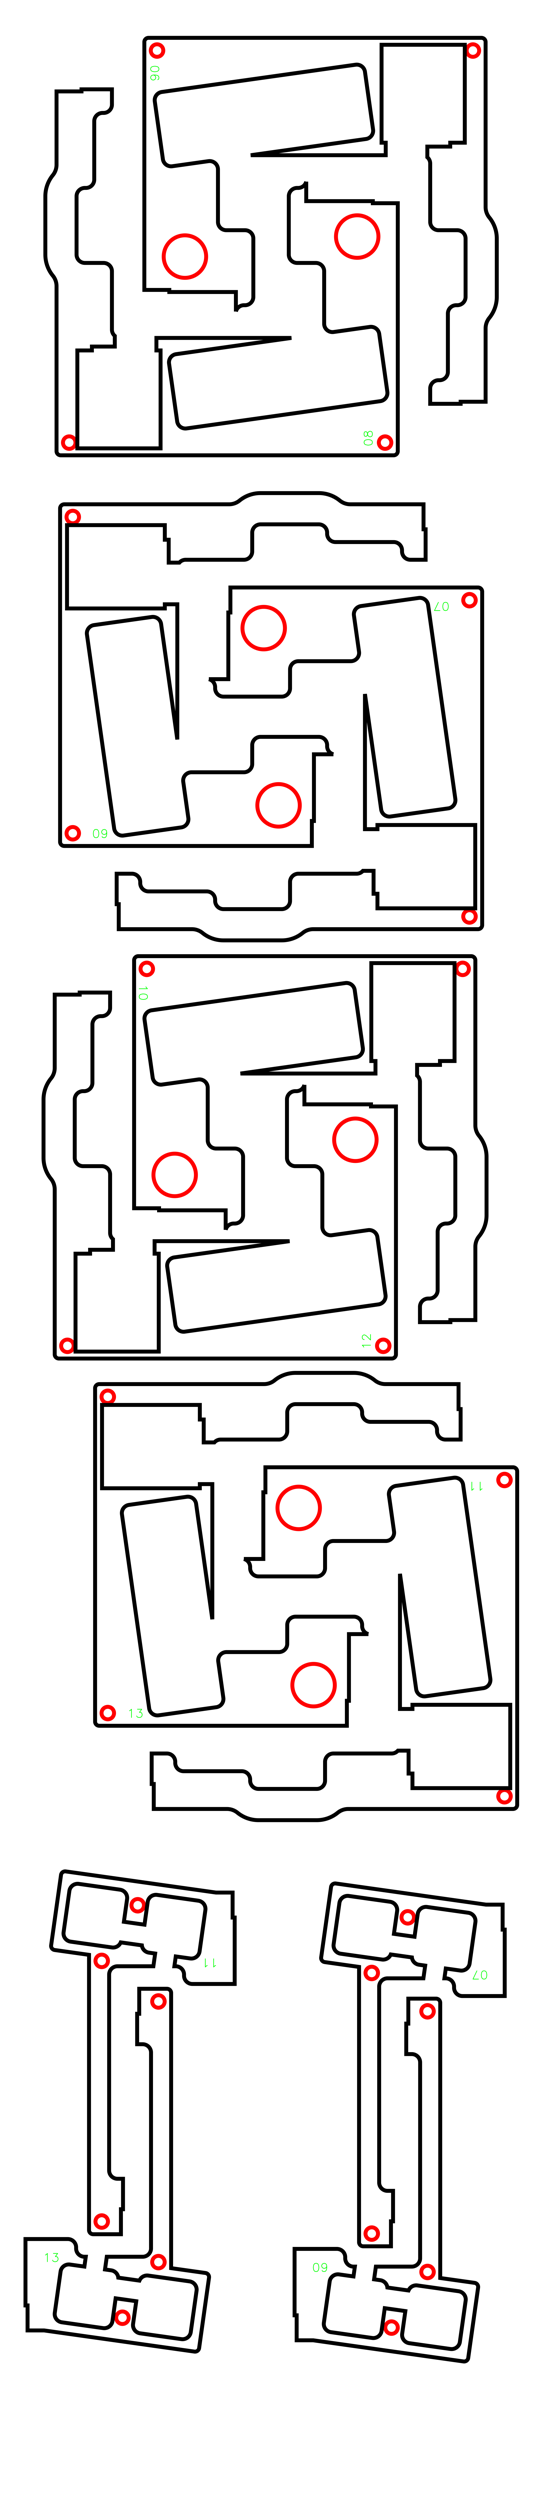 <?xml version="1.0" encoding="UTF-8" standalone="no"?>
<!-- Created with Inkscape (http://www.inkscape.org/) -->

<svg
   width="130mm"
   height="600mm"
   viewBox="0 0 130 600"
   version="1.1"
   id="svg465"
   xml:space="preserve"
   sodipodi:docname="beech_02_20240614.svg"
   inkscape:version="1.2.2 (b0a8486541, 2022-12-01)"
   xmlns:inkscape="http://www.inkscape.org/namespaces/inkscape"
   xmlns:sodipodi="http://sodipodi.sourceforge.net/DTD/sodipodi-0.dtd"
   xmlns="http://www.w3.org/2000/svg"
   xmlns:svg="http://www.w3.org/2000/svg"><sodipodi:namedview
     id="namedview467"
     pagecolor="#ffffff"
     bordercolor="#000000"
     borderopacity="0.25"
     inkscape:showpageshadow="2"
     inkscape:pageopacity="0.0"
     inkscape:pagecheckerboard="0"
     inkscape:deskcolor="#d1d1d1"
     inkscape:document-units="mm"
     showgrid="false"
     inkscape:zoom="0.35355339"
     inkscape:cx="-1026.719"
     inkscape:cy="1268.5496"
     inkscape:window-width="1920"
     inkscape:window-height="1144"
     inkscape:window-x="0"
     inkscape:window-y="0"
     inkscape:window-maximized="1"
     inkscape:current-layer="svg465" /><defs
     id="defs462"><inkscape:path-effect
       effect="bspline"
       id="path-effect18350"
       is_visible="true"
       lpeversion="1"
       weight="15"
       steps="2"
       helper_size="0"
       apply_no_weight="true"
       apply_with_weight="true"
       only_selected="false" /></defs><g
     id="g2946"
     transform="translate(15.51, -6.053)"><path
       style="font-size:12px;fill:none;fill-rule:evenodd;stroke:#ff0000;stroke-width:0.25mm;stroke-linecap:round;stroke-opacity:1"
       d="m 22.226,16.683 a 1.5,1.5 0 0 1 0,3 1.5,1.5 0 0 1 0,-3 z"
       id="path1515" /><path
       style="font-size:12px;fill:none;fill-rule:evenodd;stroke:#ff0000;stroke-width:0.25mm;stroke-linecap:round;stroke-opacity:1"
       d="M 22.226,18.183"
       id="path1513" /><path
       style="font-size:12px;fill:none;fill-rule:evenodd;stroke:#ff0000;stroke-width:0.25mm;stroke-linecap:round;stroke-opacity:1"
       d="m 98.126,16.683 a 1.5,1.5 0 0 1 0,3 1.5,1.5 0 0 1 0,-3 z"
       id="path1499" /><path
       style="font-size:12px;fill:none;fill-rule:evenodd;stroke:#ff0000;stroke-width:0.25mm;stroke-linecap:round;stroke-opacity:1"
       d="M 98.126,18.183"
       id="path1497" /><path
       style="font-size:12px;fill:none;fill-rule:evenodd;stroke:#ff0000;stroke-width:0.25mm;stroke-linecap:round;stroke-opacity:1"
       d="m 28.926,62.533 a 5.1,5.1 0 0 1 0,10.2 5.1,5.1 0 0 1 0,-10.2 z"
       id="path1495" /><path
       style="font-size:12px;fill:none;fill-rule:evenodd;stroke:#ff0000;stroke-width:0.25mm;stroke-linecap:round;stroke-opacity:1"
       d="M 28.926,67.633"
       id="path1493" /><path
       style="font-size:12px;fill:none;fill-rule:evenodd;stroke:#000000;stroke-width:0.25mm;stroke-linecap:round;stroke-opacity:1"
       d="m 19.176,16.133 v 59.5 h 5.999 v 0.5 h 16 v 4.684 a 2,2 0 0 1 1.94,-1.515 h 0.25 a 2,2 0 0 0 2,-2 v -14 a 2,2 0 0 0 -2,-2 h -4.5 a 2,2 0 0 1 -2,-2 v -12.593 a 2,2 0 0 0 -2.278,-1.981 l -8.695,1.222 a 2,2 0 0 1 -2.259,-1.702 l -1.949,-13.864 a 2,2 0 0 1 1.702,-2.259 l 46.543,-6.541 a 2,2 0 0 1 2.259,1.702 l 1.948,13.864 a 2,2 0 0 1 -1.702,2.259 l -27.698,3.893 h 32.44 v -3.002 h -1 V 16.8 h 20 v 23.5 h -3.5 v 0.933 h -5.5 v 2.558 a 2,2 0 0 1 0.689,1.511 v 14 a 2,2 0 0 0 2,2 h 4.5 a 2,2 0 0 1 2,2 v 14 a 2,2 0 0 1 -2,2 h -0.25 a 2,2 0 0 0 -2,2 v 14 a 2,2 0 0 1 -2,2 h -0.25 a 2,2 0 0 0 -2,2 v 3.664 h 7.312 v -0.5 h 5.999 V 84.872 a 4,4 0 0 1 0.896,-2.523 8,8 0 0 0 1.793,-5.047 v -14 a 8,8 0 0 0 -1.793,-5.047 4,4 0 0 1 -0.896,-2.524 V 16.133 a 1,1 0 0 0 -1,-1 H 20.176 a 1,1 0 0 0 -1,1 z"
       id="path712" /><g
       inkscape:label="Hershey Text"
       style="fill:none;stroke:#00ff00;stroke-linecap:round;stroke-linejoin:round;stroke-opacity:1"
       transform="matrix(6.12323e-17 1 -1 6.12323e-17 0.835 2.483)"
       id="g5981"><g
         transform="translate(18.901, -19.855)"
         id="g5979"
         style="stroke:#00ff00;stroke-opacity:1"><path
           d="M 378 662 L 284 630 L 220 536 L 189 378 L 189 284 L 220 126 L 284 31.5 L 378 0 L 441 0 L 536 31.5 L 598 126 L 630 284 L 630 378 L 598 536 L 536 630 L 441 662 L 378 662"
           style="stroke-width:0.533in;stroke:#00ff00;stroke-opacity:1"
           transform="scale(0.003, -0.003)"
           id="path5975" /><path
           d="M 598 567 L 567 630 L 472 662 L 410 662 L 315 630 L 252 536 L 220 378 L 220 220 L 252 94.5 L 315 31.5 L 410 0 L 441 0 L 536 31.5 L 598 94.5 L 630 189 L 630 220 L 598 315 L 536 378 L 441 410 L 410 410 L 315 378 L 252 315 L 220 220"
           style="stroke-width:0.533in;stroke:#00ff00;stroke-opacity:1"
           transform="matrix(0.003 0 0 -0.003 2 0)"
           id="path5977" /></g></g></g><g
     id="g2946-9"
     transform="matrix(6.12323e-17 1 -1 6.12323e-17 130.999 121.816)"><path
       style="font-size:12px;fill:none;fill-rule:evenodd;stroke:#ff0000;stroke-width:0.25mm;stroke-linecap:round;stroke-opacity:1"
       d="m 22.226,16.683 a 1.5,1.5 0 0 1 0,3 1.5,1.5 0 0 1 0,-3 z"
       id="path1515-4" /><path
       style="font-size:12px;fill:none;fill-rule:evenodd;stroke:#ff0000;stroke-width:0.25mm;stroke-linecap:round;stroke-opacity:1"
       d="M 22.226,18.183"
       id="path1513-7" /><path
       style="font-size:12px;fill:none;fill-rule:evenodd;stroke:#ff0000;stroke-width:0.25mm;stroke-linecap:round;stroke-opacity:1"
       d="m 98.126,16.683 a 1.5,1.5 0 0 1 0,3 1.5,1.5 0 0 1 0,-3 z"
       id="path1499-8" /><path
       style="font-size:12px;fill:none;fill-rule:evenodd;stroke:#ff0000;stroke-width:0.25mm;stroke-linecap:round;stroke-opacity:1"
       d="M 98.126,18.183"
       id="path1497-4" /><path
       style="font-size:12px;fill:none;fill-rule:evenodd;stroke:#ff0000;stroke-width:0.25mm;stroke-linecap:round;stroke-opacity:1"
       d="m 28.926,62.533 a 5.1,5.1 0 0 1 0,10.2 5.1,5.1 0 0 1 0,-10.2 z"
       id="path1495-5" /><path
       style="font-size:12px;fill:none;fill-rule:evenodd;stroke:#ff0000;stroke-width:0.25mm;stroke-linecap:round;stroke-opacity:1"
       d="M 28.926,67.633"
       id="path1493-0" /><path
       style="font-size:12px;fill:none;fill-rule:evenodd;stroke:#000000;stroke-width:0.25mm;stroke-linecap:round;stroke-opacity:1"
       d="m 19.176,16.133 v 59.5 h 5.999 v 0.5 h 16 v 4.684 a 2,2 0 0 1 1.94,-1.515 h 0.25 a 2,2 0 0 0 2,-2 v -14 a 2,2 0 0 0 -2,-2 h -4.5 a 2,2 0 0 1 -2,-2 v -12.593 a 2,2 0 0 0 -2.278,-1.981 l -8.695,1.222 a 2,2 0 0 1 -2.259,-1.702 l -1.949,-13.864 a 2,2 0 0 1 1.702,-2.259 l 46.543,-6.541 a 2,2 0 0 1 2.259,1.702 l 1.948,13.864 a 2,2 0 0 1 -1.702,2.259 l -27.698,3.893 h 32.44 v -3.002 h -1 V 16.8 h 20 v 23.5 h -3.5 v 0.933 h -5.5 v 2.558 a 2,2 0 0 1 0.689,1.511 v 14 a 2,2 0 0 0 2,2 h 4.5 a 2,2 0 0 1 2,2 v 14 a 2,2 0 0 1 -2,2 h -0.25 a 2,2 0 0 0 -2,2 v 14 a 2,2 0 0 1 -2,2 h -0.25 a 2,2 0 0 0 -2,2 v 3.664 h 7.312 v -0.5 h 5.999 V 84.872 a 4,4 0 0 1 0.896,-2.523 8,8 0 0 0 1.793,-5.047 v -14 a 8,8 0 0 0 -1.793,-5.047 4,4 0 0 1 -0.896,-2.524 V 16.133 a 1,1 0 0 0 -1,-1 H 20.176 a 1,1 0 0 0 -1,1 z"
       id="path712-3" /><g
       inkscape:label="Hershey Text"
       style="fill:none;stroke:#00ff00;stroke-linecap:round;stroke-linejoin:round;stroke-opacity:1"
       transform="matrix(6.12323e-17 1 -1 6.12323e-17 -117.814 136.641)"
       id="g6013"><g
         transform="translate(-113.933, -140.543)"
         id="g6011"
         style="stroke:#00ff00;stroke-opacity:1"><path
           d="M 378 662 L 284 630 L 220 536 L 189 378 L 189 284 L 220 126 L 284 31.5 L 378 0 L 441 0 L 536 31.5 L 598 126 L 630 284 L 630 378 L 598 536 L 536 630 L 441 662 L 378 662"
           style="stroke-width:0.533in;stroke:#00ff00;stroke-opacity:1"
           transform="scale(0.003, -0.003)"
           id="path6007" /><path
           d="M 630 662 L 315 0 M 189 662 L 630 662"
           style="stroke-width:0.533in;stroke:#00ff00;stroke-opacity:1"
           transform="matrix(0.003 0 0 -0.003 2 0)"
           id="path6009" /></g></g></g><g
     id="g2938-6"
     transform="matrix(6.12323e-17 1 -1 6.12323e-17 206.609 431.766)"><path
       style="font-size:12px;fill:none;fill-rule:evenodd;stroke:#ff0000;stroke-width:0.25mm;stroke-linecap:round;stroke-opacity:1"
       d="m 28.376,107.129 a 1.5,1.5 0 0 1 0,3 1.5,1.5 0 0 1 0,-3 z"
       id="path1511-1" /><path
       style="font-size:12px;fill:none;fill-rule:evenodd;stroke:#ff0000;stroke-width:0.25mm;stroke-linecap:round;stroke-opacity:1"
       d="M 28.376,108.629"
       id="path1509-0" /><path
       style="font-size:12px;fill:none;fill-rule:evenodd;stroke:#ff0000;stroke-width:0.25mm;stroke-linecap:round;stroke-opacity:1"
       d="m 41.726,115.779 a 1.5,1.5 0 0 1 0,3 1.5,1.5 0 0 1 0,-3 z"
       id="path1507-6" /><path
       style="font-size:12px;fill:none;fill-rule:evenodd;stroke:#ff0000;stroke-width:0.25mm;stroke-linecap:round;stroke-opacity:1"
       d="M 41.726,117.279"
       id="path1505-3" /><path
       style="font-size:12px;fill:none;fill-rule:evenodd;stroke:#ff0000;stroke-width:0.25mm;stroke-linecap:round;stroke-opacity:1"
       d="m 104.276,115.779 a 1.5,1.5 0 0 1 0,3 1.5,1.5 0 0 1 0,-3 z"
       id="path1503-2" /><path
       style="font-size:12px;fill:none;fill-rule:evenodd;stroke:#ff0000;stroke-width:0.25mm;stroke-linecap:round;stroke-opacity:1"
       d="M 104.276,117.279"
       id="path1501-0" /><path
       style="font-size:12px;fill:none;fill-rule:evenodd;stroke:#000000;stroke-width:0.25mm;stroke-linecap:round;stroke-opacity:1"
       d="m 25.326,85.829 v 3.999 l -5.074,36.101 a 1,1 0 0 0 0.851,1.13 l 16.884,2.373 a 1,1 0 0 0 1.13,-0.852 l 1.159,-8.251 h 66.05 a 1,1 0 0 0 1,-1 v -6.667 h -5.999 v -0.5 h -7.312 v 1.336 a 2,2 0 0 1 -2,2 h -47 a 2,2 0 0 1 -2,-2 v -8.631 l -3.055,-0.429 -0.209,1.485 a 2,2 0 0 1 -1.755,1.709 l -0.713,5.077 a 2,2 0 0 1 1.215,2.127 l -1.391,9.902 a 2,2 0 0 1 -2.259,1.703 l -9.903,-1.392 a 2,2 0 0 1 -1.702,-2.259 l 1.392,-9.903 a 2,2 0 0 1 2.259,-1.702 l 5.446,0.765 0.696,-4.951 -5.447,-0.765 a 2,2 0 0 1 -1.702,-2.259 l 1.392,-9.903 a 2,2 0 0 1 2.259,-1.702 l 9.903,1.392 a 2,2 0 0 1 1.702,2.259 l -0.487,3.465 2.359,0.332 v -0.32 a 2,2 0 0 1 2,-2 h 0.25 a 2,2 0 0 0 2,-2 v -10.169 h -15.94 v 0.5 z"
       id="path1491-6" /><g
       inkscape:label="Hershey Text"
       style="fill:none;stroke:#00ff00;stroke-linecap:round;stroke-linejoin:round;stroke-opacity:1"
       transform="matrix(6.12323e-17 1 -1 6.12323e-17 -113.118 137.14)"
       id="g6029"><g
         transform="translate(-48.078, -154.333)"
         id="g6027"
         style="stroke:#00ff00;stroke-opacity:1"><path
           d="M 378 662 L 284 630 L 220 536 L 189 378 L 189 284 L 220 126 L 284 31.5 L 378 0 L 441 0 L 536 31.5 L 598 126 L 630 284 L 630 378 L 598 536 L 536 630 L 441 662 L 378 662"
           style="stroke-width:0.533in;stroke:#00ff00;stroke-opacity:1"
           transform="scale(0.003, -0.003)"
           id="path6023" /><path
           d="M 630 662 L 315 0 M 189 662 L 630 662"
           style="stroke-width:0.533in;stroke:#00ff00;stroke-opacity:1"
           transform="matrix(0.003 0 0 -0.003 2 0)"
           id="path6025" /></g></g></g><g
     id="g2946-0"
     transform="matrix(-1 1.22465e-16 -1.22465e-16 -1 114.761 124.404)"><path
       style="font-size:12px;fill:none;fill-rule:evenodd;stroke:#ff0000;stroke-width:0.25mm;stroke-linecap:round;stroke-opacity:1"
       d="m 22.226,16.683 a 1.5,1.5 0 0 1 0,3 1.5,1.5 0 0 1 0,-3 z"
       id="path1515-7" /><path
       style="font-size:12px;fill:none;fill-rule:evenodd;stroke:#ff0000;stroke-width:0.25mm;stroke-linecap:round;stroke-opacity:1"
       d="M 22.226,18.183"
       id="path1513-8" /><path
       style="font-size:12px;fill:none;fill-rule:evenodd;stroke:#ff0000;stroke-width:0.25mm;stroke-linecap:round;stroke-opacity:1"
       d="m 98.126,16.683 a 1.5,1.5 0 0 1 0,3 1.5,1.5 0 0 1 0,-3 z"
       id="path1499-6" /><path
       style="font-size:12px;fill:none;fill-rule:evenodd;stroke:#ff0000;stroke-width:0.25mm;stroke-linecap:round;stroke-opacity:1"
       d="M 98.126,18.183"
       id="path1497-8" /><path
       style="font-size:12px;fill:none;fill-rule:evenodd;stroke:#ff0000;stroke-width:0.25mm;stroke-linecap:round;stroke-opacity:1"
       d="m 28.926,62.533 a 5.1,5.1 0 0 1 0,10.2 5.1,5.1 0 0 1 0,-10.2 z"
       id="path1495-8" /><path
       style="font-size:12px;fill:none;fill-rule:evenodd;stroke:#ff0000;stroke-width:0.25mm;stroke-linecap:round;stroke-opacity:1"
       d="M 28.926,67.633"
       id="path1493-4" /><path
       style="font-size:12px;fill:none;fill-rule:evenodd;stroke:#000000;stroke-width:0.25mm;stroke-linecap:round;stroke-opacity:1"
       d="m 19.176,16.133 v 59.5 h 5.999 v 0.5 h 16 v 4.684 a 2,2 0 0 1 1.94,-1.515 h 0.25 a 2,2 0 0 0 2,-2 v -14 a 2,2 0 0 0 -2,-2 h -4.5 a 2,2 0 0 1 -2,-2 v -12.593 a 2,2 0 0 0 -2.278,-1.981 l -8.695,1.222 a 2,2 0 0 1 -2.259,-1.702 l -1.949,-13.864 a 2,2 0 0 1 1.702,-2.259 l 46.543,-6.541 a 2,2 0 0 1 2.259,1.702 l 1.948,13.864 a 2,2 0 0 1 -1.702,2.259 l -27.698,3.893 h 32.44 v -3.002 h -1 V 16.8 h 20 v 23.5 h -3.5 v 0.933 h -5.5 v 2.558 a 2,2 0 0 1 0.689,1.511 v 14 a 2,2 0 0 0 2,2 h 4.5 a 2,2 0 0 1 2,2 v 14 a 2,2 0 0 1 -2,2 h -0.25 a 2,2 0 0 0 -2,2 v 14 a 2,2 0 0 1 -2,2 h -0.25 a 2,2 0 0 0 -2,2 v 3.664 h 7.312 v -0.5 h 5.999 V 84.872 a 4,4 0 0 1 0.896,-2.523 8,8 0 0 0 1.793,-5.047 v -14 a 8,8 0 0 0 -1.793,-5.047 4,4 0 0 1 -0.896,-2.524 V 16.133 a 1,1 0 0 0 -1,-1 H 20.176 a 1,1 0 0 0 -1,1 z"
       id="path712-31" /><g
       inkscape:label="Hershey Text"
       style="fill:none;stroke:#00ff00;stroke-linecap:round;stroke-linejoin:round;stroke-opacity:1"
       transform="matrix(6.12323e-17 1 -1 6.12323e-17 -6.712 -215.004)"
       id="g6045"><g
         transform="translate(232.017, -32)"
         id="g6043"
         style="stroke:#00ff00;stroke-opacity:1"><path
           d="M 378 662 L 284 630 L 220 536 L 189 378 L 189 284 L 220 126 L 284 31.5 L 378 0 L 441 0 L 536 31.5 L 598 126 L 630 284 L 630 378 L 598 536 L 536 630 L 441 662 L 378 662"
           style="stroke-width:0.533in;stroke:#00ff00;stroke-opacity:1"
           transform="scale(0.003, -0.003)"
           id="path6039" /><path
           d="M 346 662 L 252 630 L 220 567 L 220 504 L 252 441 L 315 410 L 441 378 L 536 346 L 598 284 L 630 220 L 630 126 L 598 63 L 567 31.5 L 472 0 L 346 0 L 252 31.5 L 220 63 L 189 126 L 189 220 L 220 284 L 284 346 L 378 378 L 504 410 L 567 441 L 598 504 L 598 567 L 567 630 L 472 662 L 346 662"
           style="stroke-width:0.533in;stroke:#00ff00;stroke-opacity:1"
           transform="matrix(0.003 0 0 -0.003 2 0)"
           id="path6041" /></g></g></g><g
     id="g2946-0-9"
     transform="matrix(-1 1.22465e-16 -1.22465e-16 -1 114.323 341.169)"><path
       style="font-size:12px;fill:none;fill-rule:evenodd;stroke:#ff0000;stroke-width:0.25mm;stroke-linecap:round;stroke-opacity:1"
       d="m 22.226,16.683 a 1.5,1.5 0 0 1 0,3 1.5,1.5 0 0 1 0,-3 z"
       id="path1515-7-4" /><path
       style="font-size:12px;fill:none;fill-rule:evenodd;stroke:#ff0000;stroke-width:0.25mm;stroke-linecap:round;stroke-opacity:1"
       d="M 22.226,18.183"
       id="path1513-8-8" /><path
       style="font-size:12px;fill:none;fill-rule:evenodd;stroke:#ff0000;stroke-width:0.25mm;stroke-linecap:round;stroke-opacity:1"
       d="m 98.126,16.683 a 1.5,1.5 0 0 1 0,3 1.5,1.5 0 0 1 0,-3 z"
       id="path1499-6-1" /><path
       style="font-size:12px;fill:none;fill-rule:evenodd;stroke:#ff0000;stroke-width:0.25mm;stroke-linecap:round;stroke-opacity:1"
       d="M 98.126,18.183"
       id="path1497-8-2" /><path
       style="font-size:12px;fill:none;fill-rule:evenodd;stroke:#ff0000;stroke-width:0.25mm;stroke-linecap:round;stroke-opacity:1"
       d="m 28.926,62.533 a 5.1,5.1 0 0 1 0,10.2 5.1,5.1 0 0 1 0,-10.2 z"
       id="path1495-8-9" /><path
       style="font-size:12px;fill:none;fill-rule:evenodd;stroke:#ff0000;stroke-width:0.25mm;stroke-linecap:round;stroke-opacity:1"
       d="M 28.926,67.633"
       id="path1493-4-3" /><path
       style="font-size:12px;fill:none;fill-rule:evenodd;stroke:#000000;stroke-width:0.25mm;stroke-linecap:round;stroke-opacity:1"
       d="m 19.176,16.133 v 59.5 h 5.999 v 0.5 h 16 v 4.684 a 2,2 0 0 1 1.94,-1.515 h 0.25 a 2,2 0 0 0 2,-2 v -14 a 2,2 0 0 0 -2,-2 h -4.5 a 2,2 0 0 1 -2,-2 v -12.593 a 2,2 0 0 0 -2.278,-1.981 l -8.695,1.222 a 2,2 0 0 1 -2.259,-1.702 l -1.949,-13.864 a 2,2 0 0 1 1.702,-2.259 l 46.543,-6.541 a 2,2 0 0 1 2.259,1.702 l 1.948,13.864 a 2,2 0 0 1 -1.702,2.259 l -27.698,3.893 h 32.44 v -3.002 h -1 V 16.8 h 20 v 23.5 h -3.5 v 0.933 h -5.5 v 2.558 a 2,2 0 0 1 0.689,1.511 v 14 a 2,2 0 0 0 2,2 h 4.5 a 2,2 0 0 1 2,2 v 14 a 2,2 0 0 1 -2,2 h -0.25 a 2,2 0 0 0 -2,2 v 14 a 2,2 0 0 1 -2,2 h -0.25 a 2,2 0 0 0 -2,2 v 3.664 h 7.312 v -0.5 h 5.999 V 84.872 a 4,4 0 0 1 0.896,-2.523 8,8 0 0 0 1.793,-5.047 v -14 a 8,8 0 0 0 -1.793,-5.047 4,4 0 0 1 -0.896,-2.524 V 16.133 a 1,1 0 0 0 -1,-1 H 20.176 a 1,1 0 0 0 -1,1 z"
       id="path712-31-9" /><g
       inkscape:label="Hershey Text"
       style="fill:none;stroke:#00ff00;stroke-linecap:round;stroke-linejoin:round;stroke-opacity:1"
       transform="matrix(6.12323e-17 1 -1 6.12323e-17 -6.712 -215.004)"
       id="g6061"><g
         transform="translate(232.017, -32)"
         id="g6059"
         style="stroke:#00ff00;stroke-opacity:1"><path
           d="M 284 536 L 346 567 L 441 662 L 441 0"
           style="stroke-width:0.533in;stroke:#00ff00;stroke-opacity:1"
           transform="scale(0.003, -0.003)"
           id="path6055" /><path
           d="M 220 504 L 220 536 L 252 598 L 284 630 L 346 662 L 472 662 L 536 630 L 567 598 L 598 536 L 598 472 L 567 410 L 504 315 L 189 0 L 630 0"
           style="stroke-width:0.533in;stroke:#00ff00;stroke-opacity:1"
           transform="matrix(0.003 0 0 -0.003 2 0)"
           id="path6057" /></g></g></g><g
     id="g2946-6"
     transform="matrix(6.12323e-17 -1 1 6.12323e-17 -0.695 222.203)"><path
       style="font-size:12px;fill:none;fill-rule:evenodd;stroke:#ff0000;stroke-width:0.25mm;stroke-linecap:round;stroke-opacity:1"
       d="m 22.226,16.683 a 1.5,1.5 0 0 1 0,3 1.5,1.5 0 0 1 0,-3 z"
       id="path1515-49" /><path
       style="font-size:12px;fill:none;fill-rule:evenodd;stroke:#ff0000;stroke-width:0.25mm;stroke-linecap:round;stroke-opacity:1"
       d="M 22.226,18.183"
       id="path1513-5" /><path
       style="font-size:12px;fill:none;fill-rule:evenodd;stroke:#ff0000;stroke-width:0.25mm;stroke-linecap:round;stroke-opacity:1"
       d="m 98.126,16.683 a 1.5,1.5 0 0 1 0,3 1.5,1.5 0 0 1 0,-3 z"
       id="path1499-0" /><path
       style="font-size:12px;fill:none;fill-rule:evenodd;stroke:#ff0000;stroke-width:0.25mm;stroke-linecap:round;stroke-opacity:1"
       d="M 98.126,18.183"
       id="path1497-48" /><path
       style="font-size:12px;fill:none;fill-rule:evenodd;stroke:#ff0000;stroke-width:0.25mm;stroke-linecap:round;stroke-opacity:1"
       d="m 28.926,62.533 a 5.1,5.1 0 0 1 0,10.2 5.1,5.1 0 0 1 0,-10.2 z"
       id="path1495-7" /><path
       style="font-size:12px;fill:none;fill-rule:evenodd;stroke:#ff0000;stroke-width:0.25mm;stroke-linecap:round;stroke-opacity:1"
       d="M 28.926,67.633"
       id="path1493-1" /><path
       style="font-size:12px;fill:none;fill-rule:evenodd;stroke:#000000;stroke-width:0.25mm;stroke-linecap:round;stroke-opacity:1"
       d="m 19.176,16.133 v 59.5 h 5.999 v 0.5 h 16 v 4.684 a 2,2 0 0 1 1.94,-1.515 h 0.25 a 2,2 0 0 0 2,-2 v -14 a 2,2 0 0 0 -2,-2 h -4.5 a 2,2 0 0 1 -2,-2 v -12.593 a 2,2 0 0 0 -2.278,-1.981 l -8.695,1.222 a 2,2 0 0 1 -2.259,-1.702 l -1.949,-13.864 a 2,2 0 0 1 1.702,-2.259 l 46.543,-6.541 a 2,2 0 0 1 2.259,1.702 l 1.948,13.864 a 2,2 0 0 1 -1.702,2.259 l -27.698,3.893 h 32.44 v -3.002 h -1 V 16.8 h 20 v 23.5 h -3.5 v 0.933 h -5.5 v 2.558 a 2,2 0 0 1 0.689,1.511 v 14 a 2,2 0 0 0 2,2 h 4.5 a 2,2 0 0 1 2,2 v 14 a 2,2 0 0 1 -2,2 h -0.25 a 2,2 0 0 0 -2,2 v 14 a 2,2 0 0 1 -2,2 h -0.25 a 2,2 0 0 0 -2,2 v 3.664 h 7.312 v -0.5 h 5.999 V 84.872 a 4,4 0 0 1 0.896,-2.523 8,8 0 0 0 1.793,-5.047 v -14 a 8,8 0 0 0 -1.793,-5.047 4,4 0 0 1 -0.896,-2.524 V 16.133 a 1,1 0 0 0 -1,-1 H 20.176 a 1,1 0 0 0 -1,1 z"
       id="path712-7" /><g
       inkscape:label="Hershey Text"
       style="fill:none;stroke:#00ff00;stroke-linecap:round;stroke-linejoin:round;stroke-opacity:1"
       transform="matrix(6.12323e-17 1 -1 6.12323e-17 -336.304 133.858)"
       id="g6109"><g
         transform="translate(-111.305, -357.47)"
         id="g6107"
         style="stroke:#00ff00;stroke-opacity:1"><path
           d="M 378 662 L 284 630 L 220 536 L 189 378 L 189 284 L 220 126 L 284 31.5 L 378 0 L 441 0 L 536 31.5 L 598 126 L 630 284 L 630 378 L 598 536 L 536 630 L 441 662 L 378 662"
           style="stroke-width:0.533in;stroke:#00ff00;stroke-opacity:1"
           transform="scale(0.003, -0.003)"
           id="path6103" /><path
           d="M 598 441 L 567 346 L 504 284 L 410 252 L 378 252 L 284 284 L 220 346 L 189 441 L 189 472 L 220 567 L 284 630 L 378 662 L 410 662 L 504 630 L 567 567 L 598 441 L 598 284 L 567 126 L 504 31.5 L 410 0 L 346 0 L 252 31.5 L 220 94.5"
           style="stroke-width:0.533in;stroke:#00ff00;stroke-opacity:1"
           transform="matrix(0.003 0 0 -0.003 2 0)"
           id="path6105" /></g></g></g><g
     id="g2946-9-1"
     transform="matrix(6.12323e-17 1 -1 6.12323e-17 139.412 332.959)"><path
       style="font-size:12px;fill:none;fill-rule:evenodd;stroke:#ff0000;stroke-width:0.25mm;stroke-linecap:round;stroke-opacity:1"
       d="m 22.226,16.683 a 1.5,1.5 0 0 1 0,3 1.5,1.5 0 0 1 0,-3 z"
       id="path1515-4-5" /><path
       style="font-size:12px;fill:none;fill-rule:evenodd;stroke:#ff0000;stroke-width:0.25mm;stroke-linecap:round;stroke-opacity:1"
       d="M 22.226,18.183"
       id="path1513-7-9" /><path
       style="font-size:12px;fill:none;fill-rule:evenodd;stroke:#ff0000;stroke-width:0.25mm;stroke-linecap:round;stroke-opacity:1"
       d="m 98.126,16.683 a 1.5,1.5 0 0 1 0,3 1.5,1.5 0 0 1 0,-3 z"
       id="path1499-8-8" /><path
       style="font-size:12px;fill:none;fill-rule:evenodd;stroke:#ff0000;stroke-width:0.25mm;stroke-linecap:round;stroke-opacity:1"
       d="M 98.126,18.183"
       id="path1497-4-4" /><path
       style="font-size:12px;fill:none;fill-rule:evenodd;stroke:#ff0000;stroke-width:0.25mm;stroke-linecap:round;stroke-opacity:1"
       d="m 28.926,62.533 a 5.1,5.1 0 0 1 0,10.2 5.1,5.1 0 0 1 0,-10.2 z"
       id="path1495-5-8" /><path
       style="font-size:12px;fill:none;fill-rule:evenodd;stroke:#ff0000;stroke-width:0.25mm;stroke-linecap:round;stroke-opacity:1"
       d="M 28.926,67.633"
       id="path1493-0-1" /><path
       style="font-size:12px;fill:none;fill-rule:evenodd;stroke:#000000;stroke-width:0.25mm;stroke-linecap:round;stroke-opacity:1"
       d="m 19.176,16.133 v 59.5 h 5.999 v 0.5 h 16 v 4.684 a 2,2 0 0 1 1.94,-1.515 h 0.25 a 2,2 0 0 0 2,-2 v -14 a 2,2 0 0 0 -2,-2 h -4.5 a 2,2 0 0 1 -2,-2 v -12.593 a 2,2 0 0 0 -2.278,-1.981 l -8.695,1.222 a 2,2 0 0 1 -2.259,-1.702 l -1.949,-13.864 a 2,2 0 0 1 1.702,-2.259 l 46.543,-6.541 a 2,2 0 0 1 2.259,1.702 l 1.948,13.864 a 2,2 0 0 1 -1.702,2.259 l -27.698,3.893 h 32.44 v -3.002 h -1 V 16.8 h 20 v 23.5 h -3.5 v 0.933 h -5.5 v 2.558 a 2,2 0 0 1 0.689,1.511 v 14 a 2,2 0 0 0 2,2 h 4.5 a 2,2 0 0 1 2,2 v 14 a 2,2 0 0 1 -2,2 h -0.25 a 2,2 0 0 0 -2,2 v 14 a 2,2 0 0 1 -2,2 h -0.25 a 2,2 0 0 0 -2,2 v 3.664 h 7.312 v -0.5 h 5.999 V 84.872 a 4,4 0 0 1 0.896,-2.523 8,8 0 0 0 1.793,-5.047 v -14 a 8,8 0 0 0 -1.793,-5.047 4,4 0 0 1 -0.896,-2.524 V 16.133 a 1,1 0 0 0 -1,-1 H 20.176 a 1,1 0 0 0 -1,1 z"
       id="path712-3-0" /><g
       inkscape:label="Hershey Text"
       style="fill:none;stroke:#00ff00;stroke-linecap:round;stroke-linejoin:round;stroke-opacity:1"
       transform="matrix(6.12323e-17 1 -1 6.12323e-17 -117.814 136.641)"
       id="g6125"><g
         transform="translate(-113.933, -140.543)"
         id="g6123"
         style="stroke:#00ff00;stroke-opacity:1"><path
           d="M 284 536 L 346 567 L 441 662 L 441 0"
           style="stroke-width:0.533in;stroke:#00ff00;stroke-opacity:1"
           transform="scale(0.003, -0.003)"
           id="path6119" /><path
           d="M 284 536 L 346 567 L 441 662 L 441 0"
           style="stroke-width:0.533in;stroke:#00ff00;stroke-opacity:1"
           transform="matrix(0.003 0 0 -0.003 2 0)"
           id="path6121" /></g></g></g><g
     id="g2946-6-4"
     transform="matrix(6.12323e-17 -1 1 6.12323e-17 7.718 433.346)"><path
       style="font-size:12px;fill:none;fill-rule:evenodd;stroke:#ff0000;stroke-width:0.25mm;stroke-linecap:round;stroke-opacity:1"
       d="m 22.226,16.683 a 1.5,1.5 0 0 1 0,3 1.5,1.5 0 0 1 0,-3 z"
       id="path1515-49-4" /><path
       style="font-size:12px;fill:none;fill-rule:evenodd;stroke:#ff0000;stroke-width:0.25mm;stroke-linecap:round;stroke-opacity:1"
       d="M 22.226,18.183"
       id="path1513-5-4" /><path
       style="font-size:12px;fill:none;fill-rule:evenodd;stroke:#ff0000;stroke-width:0.25mm;stroke-linecap:round;stroke-opacity:1"
       d="m 98.126,16.683 a 1.5,1.5 0 0 1 0,3 1.5,1.5 0 0 1 0,-3 z"
       id="path1499-0-4" /><path
       style="font-size:12px;fill:none;fill-rule:evenodd;stroke:#ff0000;stroke-width:0.25mm;stroke-linecap:round;stroke-opacity:1"
       d="M 98.126,18.183"
       id="path1497-48-7" /><path
       style="font-size:12px;fill:none;fill-rule:evenodd;stroke:#ff0000;stroke-width:0.25mm;stroke-linecap:round;stroke-opacity:1"
       d="m 28.926,62.533 a 5.1,5.1 0 0 1 0,10.2 5.1,5.1 0 0 1 0,-10.2 z"
       id="path1495-7-6" /><path
       style="font-size:12px;fill:none;fill-rule:evenodd;stroke:#ff0000;stroke-width:0.25mm;stroke-linecap:round;stroke-opacity:1"
       d="M 28.926,67.633"
       id="path1493-1-3" /><path
       style="font-size:12px;fill:none;fill-rule:evenodd;stroke:#000000;stroke-width:0.25mm;stroke-linecap:round;stroke-opacity:1"
       d="m 19.176,16.133 v 59.5 h 5.999 v 0.5 h 16 v 4.684 a 2,2 0 0 1 1.94,-1.515 h 0.25 a 2,2 0 0 0 2,-2 v -14 a 2,2 0 0 0 -2,-2 h -4.5 a 2,2 0 0 1 -2,-2 v -12.593 a 2,2 0 0 0 -2.278,-1.981 l -8.695,1.222 a 2,2 0 0 1 -2.259,-1.702 l -1.949,-13.864 a 2,2 0 0 1 1.702,-2.259 l 46.543,-6.541 a 2,2 0 0 1 2.259,1.702 l 1.948,13.864 a 2,2 0 0 1 -1.702,2.259 l -27.698,3.893 h 32.44 v -3.002 h -1 V 16.8 h 20 v 23.5 h -3.5 v 0.933 h -5.5 v 2.558 a 2,2 0 0 1 0.689,1.511 v 14 a 2,2 0 0 0 2,2 h 4.5 a 2,2 0 0 1 2,2 v 14 a 2,2 0 0 1 -2,2 h -0.25 a 2,2 0 0 0 -2,2 v 14 a 2,2 0 0 1 -2,2 h -0.25 a 2,2 0 0 0 -2,2 v 3.664 h 7.312 v -0.5 h 5.999 V 84.872 a 4,4 0 0 1 0.896,-2.523 8,8 0 0 0 1.793,-5.047 v -14 a 8,8 0 0 0 -1.793,-5.047 4,4 0 0 1 -0.896,-2.524 V 16.133 a 1,1 0 0 0 -1,-1 H 20.176 a 1,1 0 0 0 -1,1 z"
       id="path712-7-1" /><g
       inkscape:label="Hershey Text"
       style="fill:none;stroke:#00ff00;stroke-linecap:round;stroke-linejoin:round;stroke-opacity:1"
       transform="matrix(6.12323e-17 1 -1 6.12323e-17 -336.304 133.858)"
       id="g6141"><g
         transform="translate(-111.305, -357.47)"
         id="g6139"
         style="stroke:#00ff00;stroke-opacity:1"><path
           d="M 284 536 L 346 567 L 441 662 L 441 0"
           style="stroke-width:0.533in;stroke:#00ff00;stroke-opacity:1"
           transform="scale(0.003, -0.003)"
           id="path6135" /><path
           d="M 252 662 L 598 662 L 410 410 L 504 410 L 567 378 L 598 346 L 630 252 L 630 189 L 598 94.5 L 536 31.5 L 441 0 L 346 0 L 252 31.5 L 220 63 L 189 126"
           style="stroke-width:0.533in;stroke:#00ff00;stroke-opacity:1"
           transform="matrix(0.003 0 0 -0.003 2 0)"
           id="path6137" /></g></g></g><g
     id="g2938-2"
     transform="matrix(6.12323e-17 -1 1 6.12323e-17 -14.544 586.978)"><path
       style="font-size:12px;fill:none;fill-rule:evenodd;stroke:#ff0000;stroke-width:0.25mm;stroke-linecap:round;stroke-opacity:1"
       d="m 28.376,107.129 a 1.5,1.5 0 0 1 0,3 1.5,1.5 0 0 1 0,-3 z"
       id="path1511-7" /><path
       style="font-size:12px;fill:none;fill-rule:evenodd;stroke:#ff0000;stroke-width:0.25mm;stroke-linecap:round;stroke-opacity:1"
       d="M 28.376,108.629"
       id="path1509-22" /><path
       style="font-size:12px;fill:none;fill-rule:evenodd;stroke:#ff0000;stroke-width:0.25mm;stroke-linecap:round;stroke-opacity:1"
       d="m 41.726,115.779 a 1.5,1.5 0 0 1 0,3 1.5,1.5 0 0 1 0,-3 z"
       id="path1507-61" /><path
       style="font-size:12px;fill:none;fill-rule:evenodd;stroke:#ff0000;stroke-width:0.25mm;stroke-linecap:round;stroke-opacity:1"
       d="M 41.726,117.279"
       id="path1505-0" /><path
       style="font-size:12px;fill:none;fill-rule:evenodd;stroke:#ff0000;stroke-width:0.25mm;stroke-linecap:round;stroke-opacity:1"
       d="m 104.276,115.779 a 1.5,1.5 0 0 1 0,3 1.5,1.5 0 0 1 0,-3 z"
       id="path1503-6" /><path
       style="font-size:12px;fill:none;fill-rule:evenodd;stroke:#ff0000;stroke-width:0.25mm;stroke-linecap:round;stroke-opacity:1"
       d="M 104.276,117.279"
       id="path1501-1" /><path
       style="font-size:12px;fill:none;fill-rule:evenodd;stroke:#000000;stroke-width:0.25mm;stroke-linecap:round;stroke-opacity:1"
       d="m 25.326,85.829 v 3.999 l -5.074,36.101 a 1,1 0 0 0 0.851,1.13 l 16.884,2.373 a 1,1 0 0 0 1.13,-0.852 l 1.159,-8.251 h 66.05 a 1,1 0 0 0 1,-1 v -6.667 h -5.999 v -0.5 h -7.312 v 1.336 a 2,2 0 0 1 -2,2 h -47 a 2,2 0 0 1 -2,-2 v -8.631 l -3.055,-0.429 -0.209,1.485 a 2,2 0 0 1 -1.755,1.709 l -0.713,5.077 a 2,2 0 0 1 1.215,2.127 l -1.391,9.902 a 2,2 0 0 1 -2.259,1.703 l -9.903,-1.392 a 2,2 0 0 1 -1.702,-2.259 l 1.392,-9.903 a 2,2 0 0 1 2.259,-1.702 l 5.446,0.765 0.696,-4.951 -5.447,-0.765 a 2,2 0 0 1 -1.702,-2.259 l 1.392,-9.903 a 2,2 0 0 1 2.259,-1.702 l 9.903,1.392 a 2,2 0 0 1 1.702,2.259 l -0.487,3.465 2.359,0.332 v -0.32 a 2,2 0 0 1 2,-2 h 0.25 a 2,2 0 0 0 2,-2 v -10.169 h -15.94 v 0.5 z"
       id="path1491-5" /><g
       inkscape:label="Hershey Text"
       style="fill:none;stroke:#00ff00;stroke-linecap:round;stroke-linejoin:round;stroke-opacity:1"
       transform="matrix(6.12323e-17 1 -1 6.12323e-17 -329.683 135.287)"
       id="g6157"><g
         transform="translate(-46.015, -371.506)"
         id="g6155"
         style="stroke:#00ff00;stroke-opacity:1"><path
           d="M 378 662 L 284 630 L 220 536 L 189 378 L 189 284 L 220 126 L 284 31.5 L 378 0 L 441 0 L 536 31.5 L 598 126 L 630 284 L 630 378 L 598 536 L 536 630 L 441 662 L 378 662"
           style="stroke-width:0.533in;stroke:#00ff00;stroke-opacity:1"
           transform="scale(0.003, -0.003)"
           id="path6151" /><path
           d="M 598 441 L 567 346 L 504 284 L 410 252 L 378 252 L 284 284 L 220 346 L 189 441 L 189 472 L 220 567 L 284 630 L 378 662 L 410 662 L 504 630 L 567 567 L 598 441 L 598 284 L 567 126 L 504 31.5 L 410 0 L 346 0 L 252 31.5 L 220 94.5"
           style="stroke-width:0.533in;stroke:#00ff00;stroke-opacity:1"
           transform="matrix(0.003 0 0 -0.003 2 0)"
           id="path6153" /></g></g></g><g
     id="g2938-6-9"
     transform="matrix(6.12323e-17 1 -1 6.12323e-17 141.722 428.869)"><path
       style="font-size:12px;fill:none;fill-rule:evenodd;stroke:#ff0000;stroke-width:0.25mm;stroke-linecap:round;stroke-opacity:1"
       d="m 28.376,107.129 a 1.5,1.5 0 0 1 0,3 1.5,1.5 0 0 1 0,-3 z"
       id="path1511-1-6" /><path
       style="font-size:12px;fill:none;fill-rule:evenodd;stroke:#ff0000;stroke-width:0.25mm;stroke-linecap:round;stroke-opacity:1"
       d="M 28.376,108.629"
       id="path1509-0-2" /><path
       style="font-size:12px;fill:none;fill-rule:evenodd;stroke:#ff0000;stroke-width:0.25mm;stroke-linecap:round;stroke-opacity:1"
       d="m 41.726,115.779 a 1.5,1.5 0 0 1 0,3 1.5,1.5 0 0 1 0,-3 z"
       id="path1507-6-1" /><path
       style="font-size:12px;fill:none;fill-rule:evenodd;stroke:#ff0000;stroke-width:0.25mm;stroke-linecap:round;stroke-opacity:1"
       d="M 41.726,117.279"
       id="path1505-3-7" /><path
       style="font-size:12px;fill:none;fill-rule:evenodd;stroke:#ff0000;stroke-width:0.25mm;stroke-linecap:round;stroke-opacity:1"
       d="m 104.276,115.779 a 1.5,1.5 0 0 1 0,3 1.5,1.5 0 0 1 0,-3 z"
       id="path1503-2-8" /><path
       style="font-size:12px;fill:none;fill-rule:evenodd;stroke:#ff0000;stroke-width:0.25mm;stroke-linecap:round;stroke-opacity:1"
       d="M 104.276,117.279"
       id="path1501-0-5" /><path
       style="font-size:12px;fill:none;fill-rule:evenodd;stroke:#000000;stroke-width:0.25mm;stroke-linecap:round;stroke-opacity:1"
       d="m 25.326,85.829 v 3.999 l -5.074,36.101 a 1,1 0 0 0 0.851,1.13 l 16.884,2.373 a 1,1 0 0 0 1.13,-0.852 l 1.159,-8.251 h 66.05 a 1,1 0 0 0 1,-1 v -6.667 h -5.999 v -0.5 h -7.312 v 1.336 a 2,2 0 0 1 -2,2 h -47 a 2,2 0 0 1 -2,-2 v -8.631 l -3.055,-0.429 -0.209,1.485 a 2,2 0 0 1 -1.755,1.709 l -0.713,5.077 a 2,2 0 0 1 1.215,2.127 l -1.391,9.902 a 2,2 0 0 1 -2.259,1.703 l -9.903,-1.392 a 2,2 0 0 1 -1.702,-2.259 l 1.392,-9.903 a 2,2 0 0 1 2.259,-1.702 l 5.446,0.765 0.696,-4.951 -5.447,-0.765 a 2,2 0 0 1 -1.702,-2.259 l 1.392,-9.903 a 2,2 0 0 1 2.259,-1.702 l 9.903,1.392 a 2,2 0 0 1 1.702,2.259 l -0.487,3.465 2.359,0.332 v -0.32 a 2,2 0 0 1 2,-2 h 0.25 a 2,2 0 0 0 2,-2 v -10.169 h -15.94 v 0.5 z"
       id="path1491-6-7" /><g
       inkscape:label="Hershey Text"
       style="fill:none;stroke:#00ff00;stroke-linecap:round;stroke-linejoin:round;stroke-opacity:1"
       transform="matrix(6.12323e-17 1 -1 6.12323e-17 -113.118 137.14)"
       id="g6173"><g
         transform="translate(-48.078, -154.333)"
         id="g6171"
         style="stroke:#00ff00;stroke-opacity:1"><path
           d="M 284 536 L 346 567 L 441 662 L 441 0"
           style="stroke-width:0.533in;stroke:#00ff00;stroke-opacity:1"
           transform="scale(0.003, -0.003)"
           id="path6167" /><path
           d="M 284 536 L 346 567 L 441 662 L 441 0"
           style="stroke-width:0.533in;stroke:#00ff00;stroke-opacity:1"
           transform="matrix(0.003 0 0 -0.003 2 0)"
           id="path6169" /></g></g></g><g
     id="g2938-2-8"
     transform="matrix(6.12323e-17 -1 1 6.12323e-17 -79.207 584.611)"><path
       style="font-size:12px;fill:none;fill-rule:evenodd;stroke:#ff0000;stroke-width:0.25mm;stroke-linecap:round;stroke-opacity:1"
       d="m 28.376,107.129 a 1.5,1.5 0 0 1 0,3 1.5,1.5 0 0 1 0,-3 z"
       id="path1511-7-5" /><path
       style="font-size:12px;fill:none;fill-rule:evenodd;stroke:#ff0000;stroke-width:0.25mm;stroke-linecap:round;stroke-opacity:1"
       d="M 28.376,108.629"
       id="path1509-22-9" /><path
       style="font-size:12px;fill:none;fill-rule:evenodd;stroke:#ff0000;stroke-width:0.25mm;stroke-linecap:round;stroke-opacity:1"
       d="m 41.726,115.779 a 1.5,1.5 0 0 1 0,3 1.5,1.5 0 0 1 0,-3 z"
       id="path1507-61-7" /><path
       style="font-size:12px;fill:none;fill-rule:evenodd;stroke:#ff0000;stroke-width:0.25mm;stroke-linecap:round;stroke-opacity:1"
       d="M 41.726,117.279"
       id="path1505-0-5" /><path
       style="font-size:12px;fill:none;fill-rule:evenodd;stroke:#ff0000;stroke-width:0.25mm;stroke-linecap:round;stroke-opacity:1"
       d="m 104.276,115.779 a 1.5,1.5 0 0 1 0,3 1.5,1.5 0 0 1 0,-3 z"
       id="path1503-6-3" /><path
       style="font-size:12px;fill:none;fill-rule:evenodd;stroke:#ff0000;stroke-width:0.25mm;stroke-linecap:round;stroke-opacity:1"
       d="M 104.276,117.279"
       id="path1501-1-8" /><path
       style="font-size:12px;fill:none;fill-rule:evenodd;stroke:#000000;stroke-width:0.25mm;stroke-linecap:round;stroke-opacity:1"
       d="m 25.326,85.829 v 3.999 l -5.074,36.101 a 1,1 0 0 0 0.851,1.13 l 16.884,2.373 a 1,1 0 0 0 1.13,-0.852 l 1.159,-8.251 h 66.05 a 1,1 0 0 0 1,-1 v -6.667 h -5.999 v -0.5 h -7.312 v 1.336 a 2,2 0 0 1 -2,2 h -47 a 2,2 0 0 1 -2,-2 v -8.631 l -3.055,-0.429 -0.209,1.485 a 2,2 0 0 1 -1.755,1.709 l -0.713,5.077 a 2,2 0 0 1 1.215,2.127 l -1.391,9.902 a 2,2 0 0 1 -2.259,1.703 l -9.903,-1.392 a 2,2 0 0 1 -1.702,-2.259 l 1.392,-9.903 a 2,2 0 0 1 2.259,-1.702 l 5.446,0.765 0.696,-4.951 -5.447,-0.765 a 2,2 0 0 1 -1.702,-2.259 l 1.392,-9.903 a 2,2 0 0 1 2.259,-1.702 l 9.903,1.392 a 2,2 0 0 1 1.702,2.259 l -0.487,3.465 2.359,0.332 v -0.32 a 2,2 0 0 1 2,-2 h 0.25 a 2,2 0 0 0 2,-2 v -10.169 h -15.94 v 0.5 z"
       id="path1491-5-8" /><g
       inkscape:label="Hershey Text"
       style="fill:none;stroke:#00ff00;stroke-linecap:round;stroke-linejoin:round;stroke-opacity:1"
       transform="matrix(6.12323e-17 1 -1 6.12323e-17 -329.683 135.287)"
       id="g6189"><g
         transform="translate(-46.015, -371.506)"
         id="g6187"
         style="stroke:#00ff00;stroke-opacity:1"><path
           d="M 284 536 L 346 567 L 441 662 L 441 0"
           style="stroke-width:0.533in;stroke:#00ff00;stroke-opacity:1"
           transform="scale(0.003, -0.003)"
           id="path6183" /><path
           d="M 252 662 L 598 662 L 410 410 L 504 410 L 567 378 L 598 346 L 630 252 L 630 189 L 598 94.5 L 536 31.5 L 441 0 L 346 0 L 252 31.5 L 220 63 L 189 126"
           style="stroke-width:0.533in;stroke:#00ff00;stroke-opacity:1"
           transform="matrix(0.003 0 0 -0.003 2 0)"
           id="path6185" /></g></g></g><g
     id="g2946-4"
     transform="translate(13.049, 214.336)"><path
       style="font-size:12px;fill:none;fill-rule:evenodd;stroke:#ff0000;stroke-width:0.25mm;stroke-linecap:round;stroke-opacity:1"
       d="m 22.226,16.683 a 1.5,1.5 0 0 1 0,3 1.5,1.5 0 0 1 0,-3 z"
       id="path1515-9" /><path
       style="font-size:12px;fill:none;fill-rule:evenodd;stroke:#ff0000;stroke-width:0.25mm;stroke-linecap:round;stroke-opacity:1"
       d="M 22.226,18.183"
       id="path1513-0" /><path
       style="font-size:12px;fill:none;fill-rule:evenodd;stroke:#ff0000;stroke-width:0.25mm;stroke-linecap:round;stroke-opacity:1"
       d="m 98.126,16.683 a 1.5,1.5 0 0 1 0,3 1.5,1.5 0 0 1 0,-3 z"
       id="path1499-9" /><path
       style="font-size:12px;fill:none;fill-rule:evenodd;stroke:#ff0000;stroke-width:0.25mm;stroke-linecap:round;stroke-opacity:1"
       d="M 98.126,18.183"
       id="path1497-1" /><path
       style="font-size:12px;fill:none;fill-rule:evenodd;stroke:#ff0000;stroke-width:0.25mm;stroke-linecap:round;stroke-opacity:1"
       d="m 28.926,62.533 a 5.1,5.1 0 0 1 0,10.2 5.1,5.1 0 0 1 0,-10.2 z"
       id="path1495-77" /><path
       style="font-size:12px;fill:none;fill-rule:evenodd;stroke:#ff0000;stroke-width:0.25mm;stroke-linecap:round;stroke-opacity:1"
       d="M 28.926,67.633"
       id="path1493-11" /><path
       style="font-size:12px;fill:none;fill-rule:evenodd;stroke:#000000;stroke-width:0.25mm;stroke-linecap:round;stroke-opacity:1"
       d="m 19.176,16.133 v 59.5 h 5.999 v 0.5 h 16 v 4.684 a 2,2 0 0 1 1.94,-1.515 h 0.25 a 2,2 0 0 0 2,-2 v -14 a 2,2 0 0 0 -2,-2 h -4.5 a 2,2 0 0 1 -2,-2 v -12.593 a 2,2 0 0 0 -2.278,-1.981 l -8.695,1.222 a 2,2 0 0 1 -2.259,-1.702 l -1.949,-13.864 a 2,2 0 0 1 1.702,-2.259 l 46.543,-6.541 a 2,2 0 0 1 2.259,1.702 l 1.948,13.864 a 2,2 0 0 1 -1.702,2.259 l -27.698,3.893 h 32.44 v -3.002 h -1 V 16.8 h 20 v 23.5 h -3.5 v 0.933 h -5.5 v 2.558 a 2,2 0 0 1 0.689,1.511 v 14 a 2,2 0 0 0 2,2 h 4.5 a 2,2 0 0 1 2,2 v 14 a 2,2 0 0 1 -2,2 h -0.25 a 2,2 0 0 0 -2,2 v 14 a 2,2 0 0 1 -2,2 h -0.25 a 2,2 0 0 0 -2,2 v 3.664 h 7.312 v -0.5 h 5.999 V 84.872 a 4,4 0 0 1 0.896,-2.523 8,8 0 0 0 1.793,-5.047 v -14 a 8,8 0 0 0 -1.793,-5.047 4,4 0 0 1 -0.896,-2.524 V 16.133 a 1,1 0 0 0 -1,-1 H 20.176 a 1,1 0 0 0 -1,1 z"
       id="path712-5" /><g
       inkscape:label="Hershey Text"
       style="fill:none;stroke:#00ff00;stroke-linecap:round;stroke-linejoin:round;stroke-opacity:1"
       transform="matrix(6.12323e-17 1 -1 6.12323e-17 -7.395 -442.661)"
       id="g6205"><g
         transform="translate(464.292, -27.796)"
         id="g6203"
         style="stroke:#00ff00;stroke-opacity:1"><path
           d="M 284 536 L 346 567 L 441 662 L 441 0"
           style="stroke-width:0.533in;stroke:#00ff00;stroke-opacity:1"
           transform="scale(0.003, -0.003)"
           id="path6199" /><path
           d="M 378 662 L 284 630 L 220 536 L 189 378 L 189 284 L 220 126 L 284 31.5 L 378 0 L 441 0 L 536 31.5 L 598 126 L 630 284 L 630 378 L 598 536 L 536 630 L 441 662 L 378 662"
           style="stroke-width:0.533in;stroke:#00ff00;stroke-opacity:1"
           transform="matrix(0.003 0 0 -0.003 2 0)"
           id="path6201" /></g></g></g></svg>
